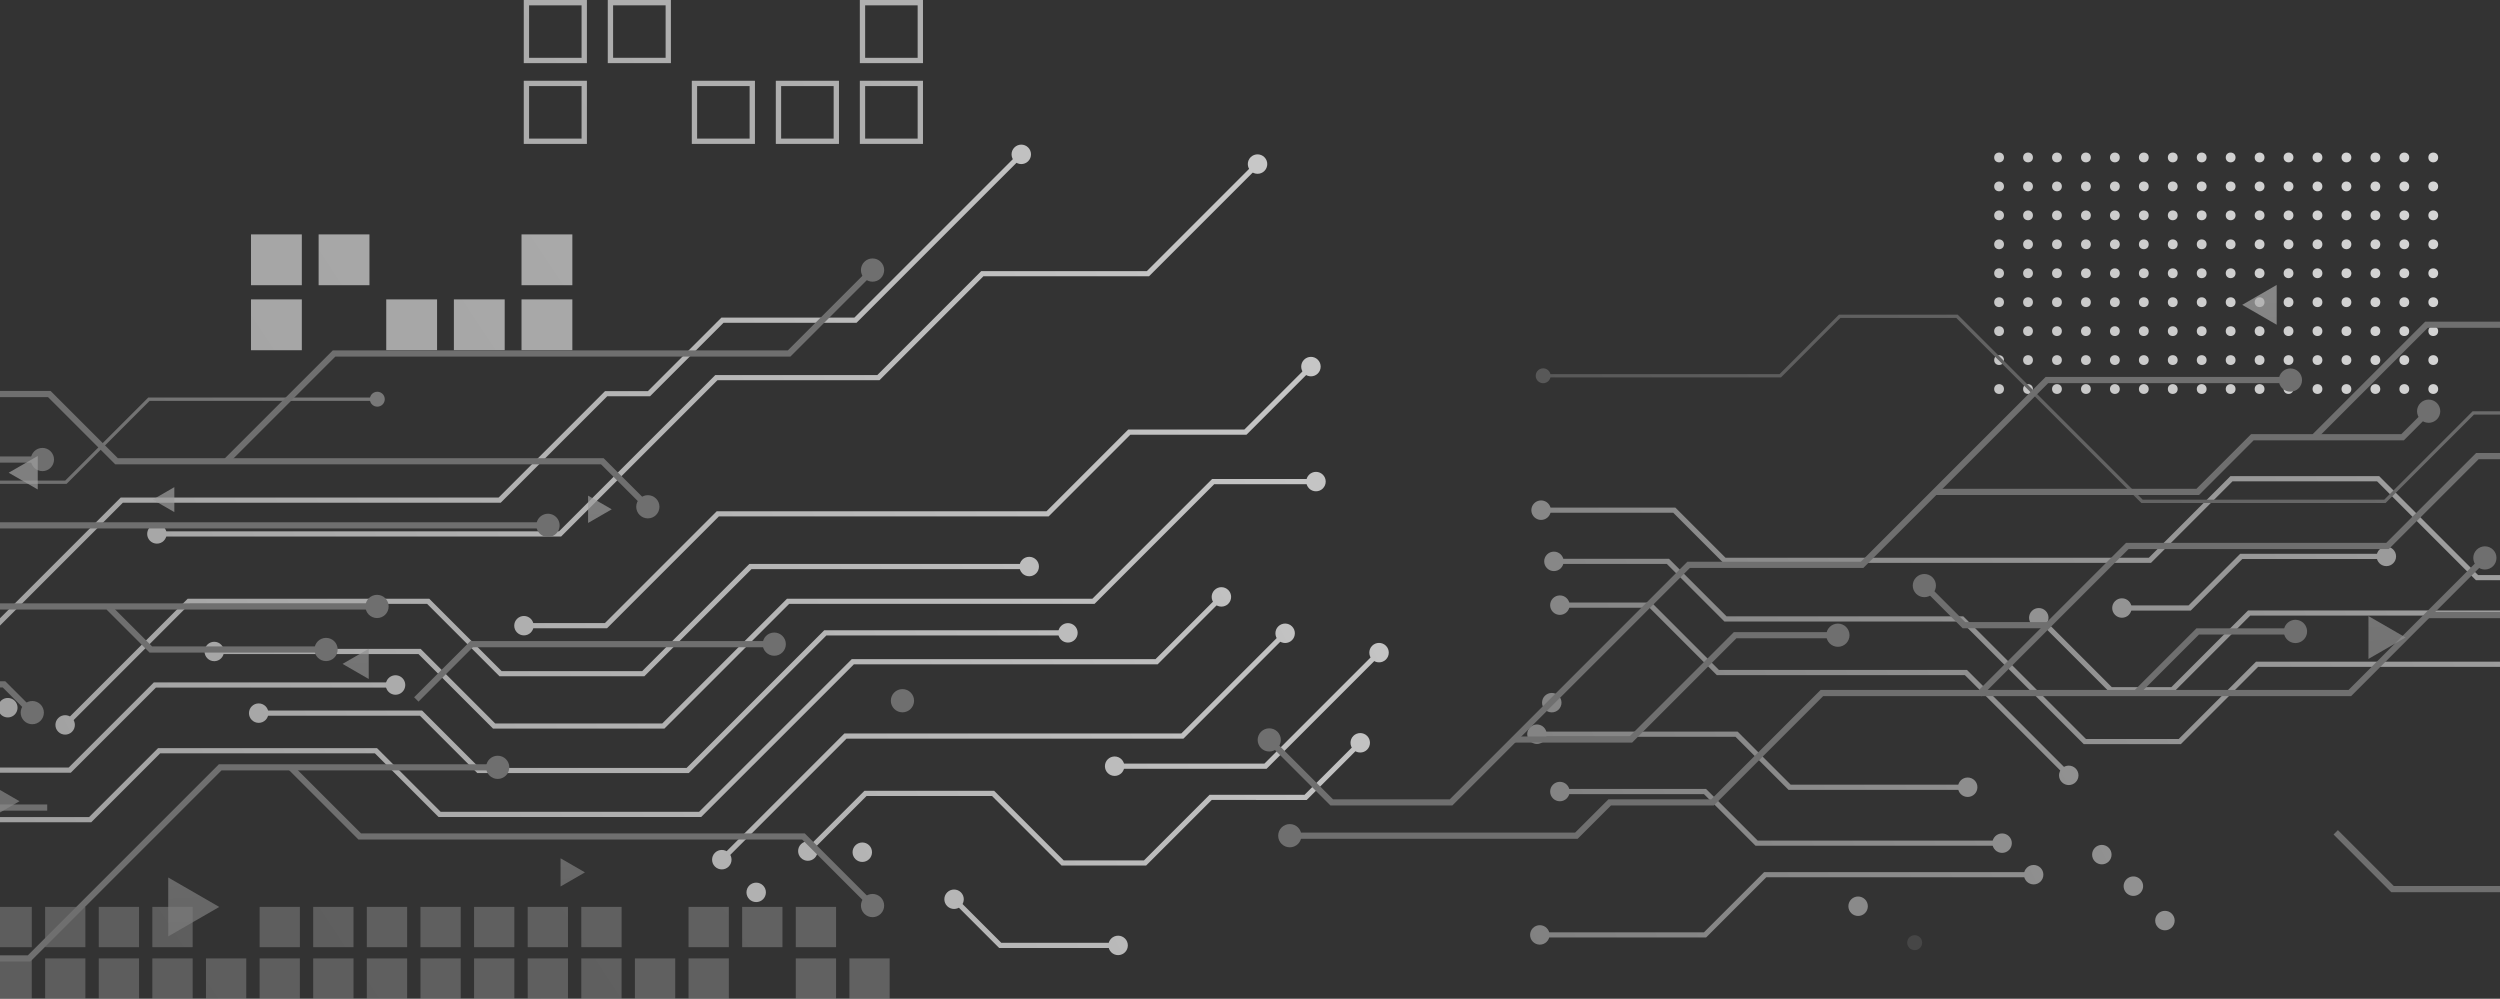 <svg xmlns="http://www.w3.org/2000/svg" xmlns:xlink="http://www.w3.org/1999/xlink" viewBox="0 0 409 163.39" preserveAspectRatio="xMidYMid meet"><rect x="0" y="0" width="409" height="163.39" fill="#333333" stroke="none"/><defs><style>.cls-1{isolation:isolate;}.cls-10,.cls-11,.cls-12,.cls-13,.cls-14,.cls-15,.cls-16,.cls-17,.cls-18,.cls-19,.cls-2,.cls-20,.cls-21,.cls-22,.cls-23,.cls-239,.cls-24,.cls-240,.cls-241,.cls-242,.cls-243,.cls-244,.cls-245,.cls-246,.cls-247,.cls-248,.cls-249,.cls-25,.cls-250,.cls-251,.cls-252,.cls-253,.cls-254,.cls-255,.cls-256,.cls-257,.cls-258,.cls-259,.cls-26,.cls-260,.cls-261,.cls-262,.cls-263,.cls-264,.cls-27,.cls-28,.cls-29,.cls-3,.cls-30,.cls-31,.cls-32,.cls-33,.cls-34,.cls-35,.cls-36,.cls-37,.cls-4,.cls-5,.cls-6,.cls-7,.cls-8,.cls-86,.cls-9{mix-blend-mode:multiply;}.cls-2{fill:url(#linear-gradient);}.cls-3{fill:url(#linear-gradient-2);}.cls-4{fill:url(#linear-gradient-3);}.cls-5{fill:url(#linear-gradient-4);}.cls-6{fill:url(#linear-gradient-5);}.cls-7{fill:url(#linear-gradient-6);}.cls-8{fill:url(#linear-gradient-7);}.cls-9{fill:url(#linear-gradient-8);}.cls-10{fill:url(#linear-gradient-9);}.cls-11{fill:url(#linear-gradient-10);}.cls-12{fill:url(#linear-gradient-11);}.cls-13{fill:url(#linear-gradient-12);}.cls-14{fill:url(#linear-gradient-13);}.cls-15{fill:url(#linear-gradient-14);}.cls-16{fill:url(#linear-gradient-15);}.cls-17{fill:url(#linear-gradient-16);}.cls-18{fill:url(#linear-gradient-17);}.cls-19{fill:url(#linear-gradient-18);}.cls-20{fill:url(#linear-gradient-19);}.cls-21{fill:url(#linear-gradient-20);}.cls-22{fill:url(#linear-gradient-21);}.cls-23{fill:url(#linear-gradient-22);}.cls-24{fill:url(#linear-gradient-23);}.cls-25{fill:url(#linear-gradient-24);}.cls-26{fill:url(#linear-gradient-25);}.cls-27{fill:url(#linear-gradient-26);}.cls-28{fill:url(#linear-gradient-27);}.cls-29{fill:url(#linear-gradient-28);}.cls-30{fill:url(#linear-gradient-29);}.cls-31{fill:url(#linear-gradient-30);}.cls-32{fill:url(#linear-gradient-31);}.cls-33{fill:url(#linear-gradient-32);}.cls-34{fill:url(#linear-gradient-33);}.cls-35{fill:url(#linear-gradient-34);}.cls-36{fill:url(#linear-gradient-35);}.cls-37{fill:url(#linear-gradient-36);}.cls-38{fill:url(#linear-gradient-37);}.cls-39{fill:url(#linear-gradient-38);}.cls-40,.cls-41,.cls-42,.cls-43,.cls-44,.cls-45,.cls-46,.cls-47,.cls-56,.cls-57,.cls-58,.cls-59,.cls-60,.cls-61,.cls-62,.cls-63,.cls-64,.cls-65,.cls-66,.cls-67,.cls-68,.cls-69,.cls-70,.cls-71,.cls-72,.cls-73,.cls-74,.cls-75,.cls-76,.cls-77,.cls-78,.cls-79,.cls-80,.cls-81,.cls-82,.cls-83,.cls-84,.cls-85{opacity:0.7;}.cls-40{fill:url(#linear-gradient-39);}.cls-41{fill:url(#linear-gradient-40);}.cls-42{fill:url(#linear-gradient-41);}.cls-43{fill:url(#linear-gradient-42);}.cls-44{fill:url(#linear-gradient-43);}.cls-45{fill:url(#linear-gradient-44);}.cls-46{fill:url(#linear-gradient-45);}.cls-48{fill:url(#linear-gradient-46);}.cls-49{fill:url(#linear-gradient-47);}.cls-50{fill:url(#linear-gradient-48);}.cls-51{fill:url(#linear-gradient-49);}.cls-52{fill:url(#linear-gradient-50);}.cls-53{fill:url(#linear-gradient-51);}.cls-54{fill:url(#linear-gradient-52);}.cls-55{opacity:0.4;}.cls-56{fill:url(#linear-gradient-53);}.cls-57{fill:url(#linear-gradient-54);}.cls-58{fill:url(#linear-gradient-55);}.cls-59{fill:url(#linear-gradient-56);}.cls-60{fill:url(#linear-gradient-57);}.cls-61{fill:url(#linear-gradient-58);}.cls-62{fill:url(#linear-gradient-59);}.cls-63{fill:url(#linear-gradient-60);}.cls-64{fill:url(#linear-gradient-61);}.cls-65{fill:url(#linear-gradient-62);}.cls-66{fill:url(#linear-gradient-63);}.cls-67{fill:url(#linear-gradient-64);}.cls-68{fill:url(#linear-gradient-65);}.cls-69{fill:url(#linear-gradient-66);}.cls-70{fill:url(#linear-gradient-67);}.cls-71{fill:url(#linear-gradient-68);}.cls-72{fill:url(#linear-gradient-69);}.cls-73{fill:url(#linear-gradient-70);}.cls-74{fill:url(#linear-gradient-71);}.cls-75{fill:url(#linear-gradient-72);}.cls-76{fill:url(#linear-gradient-73);}.cls-77{fill:url(#linear-gradient-74);}.cls-78{fill:url(#linear-gradient-75);}.cls-79{fill:url(#linear-gradient-76);}.cls-80{fill:url(#linear-gradient-77);}.cls-81{fill:url(#linear-gradient-78);}.cls-82{fill:url(#linear-gradient-79);}.cls-83{fill:url(#linear-gradient-80);}.cls-84{fill:url(#linear-gradient-81);}.cls-85{fill:url(#linear-gradient-82);}.cls-87{fill:#6f6f6f;}.cls-88{fill:url(#linear-gradient-83);}.cls-89{fill:url(#linear-gradient-84);}.cls-90{fill:url(#linear-gradient-85);}.cls-91{fill:url(#linear-gradient-86);}.cls-92{fill:url(#linear-gradient-87);}.cls-93{fill:url(#linear-gradient-88);}.cls-94{fill:url(#linear-gradient-89);}.cls-95{fill:url(#linear-gradient-90);}.cls-96{fill:url(#linear-gradient-91);}.cls-97{fill:url(#linear-gradient-92);}.cls-98{fill:url(#linear-gradient-93);}.cls-99{fill:url(#linear-gradient-94);}.cls-100{fill:url(#linear-gradient-95);}.cls-101{fill:url(#linear-gradient-96);}.cls-102{fill:url(#linear-gradient-97);}.cls-103{fill:url(#linear-gradient-98);}.cls-104{fill:url(#linear-gradient-99);}.cls-105{fill:url(#linear-gradient-100);}.cls-106{fill:url(#linear-gradient-101);}.cls-107{fill:url(#linear-gradient-102);}.cls-108{fill:url(#linear-gradient-103);}.cls-109{fill:url(#linear-gradient-104);}.cls-110{fill:url(#linear-gradient-105);}.cls-111{fill:url(#linear-gradient-106);}.cls-112{fill:url(#linear-gradient-107);}.cls-113{fill:url(#linear-gradient-108);}.cls-114{fill:url(#linear-gradient-109);}.cls-115{fill:url(#linear-gradient-110);}.cls-116{fill:url(#linear-gradient-111);}.cls-117{fill:url(#linear-gradient-112);}.cls-118{fill:url(#linear-gradient-113);}.cls-119{fill:url(#linear-gradient-114);}.cls-120{fill:url(#linear-gradient-115);}.cls-121{fill:url(#linear-gradient-116);}.cls-122{fill:url(#linear-gradient-117);}.cls-123{fill:url(#linear-gradient-118);}.cls-124{fill:url(#linear-gradient-119);}.cls-125{fill:url(#linear-gradient-120);}.cls-126{fill:url(#linear-gradient-121);}.cls-127{fill:url(#linear-gradient-122);}.cls-128{fill:url(#linear-gradient-123);}.cls-129{fill:url(#linear-gradient-124);}.cls-130{fill:url(#linear-gradient-125);}.cls-131{fill:url(#linear-gradient-126);}.cls-132{fill:url(#linear-gradient-127);}.cls-133{fill:url(#linear-gradient-128);}.cls-134{fill:url(#linear-gradient-129);}.cls-135{fill:url(#linear-gradient-130);}.cls-136{fill:url(#linear-gradient-131);}.cls-137{fill:url(#linear-gradient-132);}.cls-138{fill:url(#linear-gradient-133);}.cls-139{fill:url(#linear-gradient-134);}.cls-140{fill:url(#linear-gradient-135);}.cls-141{fill:url(#linear-gradient-136);}.cls-142{fill:url(#linear-gradient-137);}.cls-143{fill:url(#linear-gradient-138);}.cls-144{fill:url(#linear-gradient-139);}.cls-145{fill:url(#linear-gradient-140);}.cls-146{fill:url(#linear-gradient-141);}.cls-147{fill:url(#linear-gradient-142);}.cls-148{fill:url(#linear-gradient-143);}.cls-149{fill:url(#linear-gradient-144);}.cls-150{fill:url(#linear-gradient-145);}.cls-151{fill:url(#linear-gradient-146);}.cls-152{fill:url(#linear-gradient-147);}.cls-153{fill:url(#linear-gradient-148);}.cls-154{fill:url(#linear-gradient-149);}.cls-155{fill:url(#linear-gradient-150);}.cls-156{fill:url(#linear-gradient-151);}.cls-157{fill:url(#linear-gradient-152);}.cls-158{fill:url(#linear-gradient-153);}.cls-159{fill:url(#linear-gradient-154);}.cls-160{fill:url(#linear-gradient-155);}.cls-161{fill:url(#linear-gradient-156);}.cls-162{fill:url(#linear-gradient-157);}.cls-163{fill:url(#linear-gradient-158);}.cls-164{fill:url(#linear-gradient-159);}.cls-165{fill:url(#linear-gradient-160);}.cls-166{fill:url(#linear-gradient-161);}.cls-167{fill:url(#linear-gradient-162);}.cls-168{fill:url(#linear-gradient-163);}.cls-169{fill:url(#linear-gradient-164);}.cls-170{fill:url(#linear-gradient-165);}.cls-171{fill:url(#linear-gradient-166);}.cls-172{fill:url(#linear-gradient-167);}.cls-173{fill:url(#linear-gradient-168);}.cls-174{fill:url(#linear-gradient-169);}.cls-175{fill:url(#linear-gradient-170);}.cls-176{fill:url(#linear-gradient-171);}.cls-177{fill:url(#linear-gradient-172);}.cls-178{fill:url(#linear-gradient-173);}.cls-179{fill:url(#linear-gradient-174);}.cls-180{fill:url(#linear-gradient-175);}.cls-181{fill:url(#linear-gradient-176);}.cls-182{fill:url(#linear-gradient-177);}.cls-183{fill:url(#linear-gradient-178);}.cls-184{fill:url(#linear-gradient-179);}.cls-185{fill:url(#linear-gradient-180);}.cls-186{fill:url(#linear-gradient-181);}.cls-187{fill:url(#linear-gradient-182);}.cls-188{fill:url(#linear-gradient-183);}.cls-189{fill:url(#linear-gradient-184);}.cls-190{fill:url(#linear-gradient-185);}.cls-191{fill:url(#linear-gradient-186);}.cls-192{fill:url(#linear-gradient-187);}.cls-193{fill:url(#linear-gradient-188);}.cls-194{fill:url(#linear-gradient-189);}.cls-195{fill:url(#linear-gradient-190);}.cls-196{fill:url(#linear-gradient-191);}.cls-197{fill:url(#linear-gradient-192);}.cls-198{fill:url(#linear-gradient-193);}.cls-199{fill:url(#linear-gradient-194);}.cls-200{fill:url(#linear-gradient-195);}.cls-201{fill:url(#linear-gradient-196);}.cls-202{fill:url(#linear-gradient-197);}.cls-203{fill:url(#linear-gradient-198);}.cls-204{fill:url(#linear-gradient-199);}.cls-205{fill:url(#linear-gradient-200);}.cls-206{fill:url(#linear-gradient-201);}.cls-207{fill:url(#linear-gradient-202);}.cls-208{fill:url(#linear-gradient-203);}.cls-209{fill:url(#linear-gradient-204);}.cls-210{fill:url(#linear-gradient-205);}.cls-211{fill:url(#linear-gradient-206);}.cls-212{fill:url(#linear-gradient-207);}.cls-213{fill:url(#linear-gradient-208);}.cls-214{fill:url(#linear-gradient-209);}.cls-215{fill:url(#linear-gradient-210);}.cls-216{fill:url(#linear-gradient-211);}.cls-217{fill:url(#linear-gradient-212);}.cls-218{fill:url(#linear-gradient-213);}.cls-219{fill:url(#linear-gradient-214);}.cls-220{fill:url(#linear-gradient-215);}.cls-221{fill:url(#linear-gradient-216);}.cls-222{fill:url(#linear-gradient-217);}.cls-223{fill:url(#linear-gradient-218);}.cls-224{fill:url(#linear-gradient-219);}.cls-225{fill:url(#linear-gradient-220);}.cls-226{fill:url(#linear-gradient-221);}.cls-227{fill:url(#linear-gradient-222);}.cls-228{fill:url(#linear-gradient-223);}.cls-229{fill:url(#linear-gradient-224);}.cls-230{fill:url(#linear-gradient-225);}.cls-231{fill:url(#linear-gradient-226);}.cls-232{fill:url(#linear-gradient-227);}.cls-233{fill:url(#linear-gradient-228);}.cls-234{fill:url(#linear-gradient-229);}.cls-235{fill:url(#linear-gradient-230);}.cls-236{fill:url(#linear-gradient-231);}.cls-237{fill:url(#linear-gradient-232);}.cls-238{fill:url(#linear-gradient-233);}.cls-239{fill:url(#linear-gradient-234);}.cls-240{fill:url(#linear-gradient-235);}.cls-241{fill:url(#linear-gradient-236);}.cls-242{fill:url(#linear-gradient-237);}.cls-243{fill:url(#linear-gradient-238);}.cls-244{fill:url(#linear-gradient-239);}.cls-245{fill:url(#linear-gradient-240);}.cls-246{fill:url(#linear-gradient-241);}.cls-247{fill:url(#linear-gradient-242);}.cls-248{fill:url(#linear-gradient-243);}.cls-249{fill:url(#linear-gradient-244);}.cls-250{fill:url(#linear-gradient-245);}.cls-251{fill:url(#linear-gradient-246);}.cls-252{fill:url(#linear-gradient-247);}.cls-253{fill:url(#linear-gradient-248);}.cls-254{fill:url(#linear-gradient-249);}.cls-255{fill:url(#linear-gradient-250);}.cls-256{fill:url(#linear-gradient-251);}.cls-257{fill:url(#linear-gradient-252);}.cls-258{fill:url(#linear-gradient-253);}.cls-259{fill:url(#linear-gradient-254);}.cls-260{fill:url(#linear-gradient-255);}.cls-261{fill:url(#linear-gradient-256);}.cls-262{fill:url(#linear-gradient-257);}.cls-263{fill:url(#linear-gradient-258);}.cls-264{fill:url(#linear-gradient-259);}.cls-265{fill:url(#linear-gradient-260);}.cls-266{fill:url(#linear-gradient-261);}.cls-267{fill:#464646;}.cls-268{fill:url(#linear-gradient-262);}.cls-269{fill:url(#linear-gradient-263);}</style><linearGradient id="linear-gradient" x1="447.096" y1="-43.797" x2="-983.448" y2="697.138" gradientTransform="translate(22.625 -90.982)" gradientUnits="userSpaceOnUse"><stop offset="0" stop-color="#fbfbfb"/><stop offset="0.463" stop-color="#7d7d7d"/><stop offset="1" stop-color="#393939"/></linearGradient><linearGradient id="linear-gradient-2" x1="448.301" y1="-41.137" x2="-981.599" y2="699.464" gradientTransform="translate(124.361 -68.088) rotate(44.957)" xlink:href="#linear-gradient"/><linearGradient id="linear-gradient-3" x1="472.301" y1="4.864" x2="-958.252" y2="745.803" xlink:href="#linear-gradient"/><linearGradient id="linear-gradient-4" x1="484.933" y1="29.247" x2="-945.62" y2="770.186" gradientTransform="translate(185.112 -70.053) rotate(44.962)" xlink:href="#linear-gradient"/><linearGradient id="linear-gradient-5" x1="458.058" y1="-22.622" x2="-972.474" y2="718.306" xlink:href="#linear-gradient"/><linearGradient id="linear-gradient-6" x1="461.9" y1="-14.393" x2="-967.503" y2="725.951" gradientTransform="translate(-0.001 -0.001)" xlink:href="#linear-gradient"/><linearGradient id="linear-gradient-7" x1="450.311" y1="-37.53" x2="-980.156" y2="703.364" gradientTransform="translate(-0.001 -0.001)" xlink:href="#linear-gradient"/><linearGradient id="linear-gradient-8" x1="462.861" y1="-13.361" x2="-967.685" y2="727.575" gradientTransform="translate(22.624 -90.982)" xlink:href="#linear-gradient"/><linearGradient id="linear-gradient-9" x1="453.394" y1="-31.452" x2="-976.916" y2="709.361" gradientTransform="translate(144.702 69.861) rotate(45.006)" xlink:href="#linear-gradient"/><linearGradient id="linear-gradient-10" x1="476.176" y1="12.53" x2="-954.044" y2="753.298" gradientTransform="translate(22.624 -90.982)" xlink:href="#linear-gradient"/><linearGradient id="linear-gradient-11" x1="468.363" y1="-2.763" x2="-962.223" y2="738.194" gradientTransform="translate(22.624 -90.982)" xlink:href="#linear-gradient"/><linearGradient id="linear-gradient-12" x1="462.334" y1="-13.44" x2="-966.839" y2="726.784" gradientTransform="translate(22.624 -90.982)" xlink:href="#linear-gradient"/><linearGradient id="linear-gradient-13" x1="472.905" y1="5.386" x2="-958.975" y2="747.012" gradientTransform="translate(163.272 -91.482) rotate(45.08)" xlink:href="#linear-gradient"/><linearGradient id="linear-gradient-14" x1="470.711" y1="1.772" x2="-959.861" y2="742.721" gradientTransform="translate(22.624 -90.982)" xlink:href="#linear-gradient"/><linearGradient id="linear-gradient-15" x1="459.342" y1="-20.059" x2="-971.077" y2="720.811" gradientTransform="translate(22.624 -90.982)" xlink:href="#linear-gradient"/><linearGradient id="linear-gradient-16" x1="482.076" y1="23.604" x2="-948.707" y2="764.662" gradientTransform="translate(22.624 -90.982)" xlink:href="#linear-gradient"/><linearGradient id="linear-gradient-17" x1="467.281" y1="-4.853" x2="-963.3" y2="736.1" gradientTransform="translate(22.624 -90.982)" xlink:href="#linear-gradient"/><linearGradient id="linear-gradient-18" x1="453.174" y1="-30.716" x2="-975.585" y2="709.293" gradientTransform="translate(22.624 -90.982)" xlink:href="#linear-gradient"/><linearGradient id="linear-gradient-19" x1="480.529" y1="20.676" x2="-950.163" y2="761.688" gradientTransform="translate(22.624 -90.982)" xlink:href="#linear-gradient"/><linearGradient id="linear-gradient-20" x1="452.346" y1="-33.654" x2="-978.186" y2="707.274" gradientTransform="translate(22.624 -90.982)" xlink:href="#linear-gradient"/><linearGradient id="linear-gradient-21" x1="443.861" y1="-49.986" x2="-986.603" y2="690.908" gradientTransform="translate(22.624 -90.982)" xlink:href="#linear-gradient"/><linearGradient id="linear-gradient-22" x1="457.33" y1="-24.205" x2="-973.558" y2="716.907" gradientTransform="translate(136.808 -94.939) rotate(44.963)" xlink:href="#linear-gradient"/><linearGradient id="linear-gradient-23" x1="487.055" y1="33.332" x2="-943.517" y2="774.282" gradientTransform="translate(22.624 -90.982)" xlink:href="#linear-gradient"/><linearGradient id="linear-gradient-24" x1="485.162" y1="29.784" x2="-945.246" y2="770.648" gradientTransform="translate(191.744 0.337) rotate(45)" xlink:href="#linear-gradient"/><linearGradient id="linear-gradient-25" x1="489.576" y1="38.193" x2="-941.017" y2="779.153" gradientTransform="translate(192.463 -75.68) rotate(44.982)" xlink:href="#linear-gradient"/><linearGradient id="linear-gradient-26" x1="488.238" y1="36.452" x2="-941.077" y2="776.75" gradientTransform="translate(22.624 -90.982)" xlink:href="#linear-gradient"/><linearGradient id="linear-gradient-27" x1="493.496" y1="45.775" x2="-937.068" y2="786.719" gradientTransform="translate(22.624 -90.982)" xlink:href="#linear-gradient"/><linearGradient id="linear-gradient-28" x1="487.65" y1="34.377" x2="-943.083" y2="775.409" gradientTransform="translate(194.843 -10.037) rotate(44.994)" xlink:href="#linear-gradient"/><linearGradient id="linear-gradient-29" x1="499.264" y1="57.453" x2="-930.241" y2="797.85" gradientTransform="translate(208.682 -79.123) rotate(44.974)" xlink:href="#linear-gradient"/><linearGradient id="linear-gradient-30" x1="495.164" y1="49.012" x2="-935.372" y2="789.943" gradientTransform="translate(22.624 -90.982)" xlink:href="#linear-gradient"/><linearGradient id="linear-gradient-31" x1="492.207" y1="44.128" x2="-936.879" y2="784.307" gradientTransform="translate(22.624 -90.982)" xlink:href="#linear-gradient"/><linearGradient id="linear-gradient-32" x1="494.324" y1="46.857" x2="-937.274" y2="788.337" gradientTransform="translate(199.341 -85.616) rotate(45.011)" xlink:href="#linear-gradient"/><linearGradient id="linear-gradient-33" x1="489.557" y1="38.192" x2="-940.968" y2="779.117" gradientTransform="translate(22.624 -90.982)" xlink:href="#linear-gradient"/><linearGradient id="linear-gradient-34" x1="500.339" y1="58.921" x2="-930.336" y2="799.923" gradientTransform="translate(22.624 -90.982)" xlink:href="#linear-gradient"/><linearGradient id="linear-gradient-35" x1="495.597" y1="50.532" x2="-933.839" y2="790.893" gradientTransform="translate(207.536 -24.61) rotate(45.019)" xlink:href="#linear-gradient"/><linearGradient id="linear-gradient-36" x1="504.666" y1="67.29" x2="-925.983" y2="808.279" gradientTransform="translate(22.624 -90.982)" xlink:href="#linear-gradient"/><linearGradient id="linear-gradient-37" x1="359.103" y1="-96.498" x2="-291.643" y2="384.985" xlink:href="#linear-gradient"/><linearGradient id="linear-gradient-38" x1="366.734" y1="-86.121" x2="-283.949" y2="395.315" gradientTransform="translate(22.624 -90.982)" xlink:href="#linear-gradient"/><linearGradient id="linear-gradient-39" x1="551.342" y1="-215.864" x2="-601.586" y2="545.892" gradientTransform="translate(22.624 -90.982)" gradientUnits="userSpaceOnUse"><stop offset="0" stop-color="#fff"/><stop offset="0.141" stop-color="#fafafa"/><stop offset="0.304" stop-color="#ececec"/><stop offset="0.48" stop-color="#d5d5d5"/><stop offset="0.664" stop-color="#b4b4b4"/><stop offset="0.852" stop-color="#8a8a8a"/><stop offset="1" stop-color="#646464"/></linearGradient><linearGradient id="linear-gradient-40" x1="554.705" y1="-210.775" x2="-598.223" y2="550.981" xlink:href="#linear-gradient-39"/><linearGradient id="linear-gradient-41" x1="564.794" y1="-195.51" x2="-588.143" y2="566.251" xlink:href="#linear-gradient-39"/><linearGradient id="linear-gradient-42" x1="556.296" y1="-208.502" x2="-596.764" y2="553.341" xlink:href="#linear-gradient-39"/><linearGradient id="linear-gradient-43" x1="563.017" y1="-198.323" x2="-590.044" y2="563.52" xlink:href="#linear-gradient-39"/><linearGradient id="linear-gradient-44" x1="566.259" y1="-193.154" x2="-586.532" y2="568.511" xlink:href="#linear-gradient-39"/><linearGradient id="linear-gradient-45" x1="569.744" y1="-188.146" x2="-583.325" y2="573.703" xlink:href="#linear-gradient-39"/><linearGradient id="linear-gradient-46" x1="518.035" y1="-201.047" x2="-634.929" y2="560.732" gradientTransform="translate(-0.001 -0.001)" xlink:href="#linear-gradient-39"/><linearGradient id="linear-gradient-47" x1="522.16" y1="-194.692" x2="-630.676" y2="567.003" gradientTransform="translate(-0.001 -0.001)" xlink:href="#linear-gradient-39"/><linearGradient id="linear-gradient-48" x1="534.708" y1="-175.736" x2="-618.172" y2="585.989" gradientTransform="translate(-0.001 -0.001)" xlink:href="#linear-gradient-39"/><linearGradient id="linear-gradient-49" x1="524.097" y1="-191.839" x2="-628.826" y2="569.914" gradientTransform="translate(-0.001 -0.001)" xlink:href="#linear-gradient-39"/><linearGradient id="linear-gradient-50" x1="532.439" y1="-179.186" x2="-620.457" y2="582.549" gradientTransform="translate(-0.001 -0.001)" xlink:href="#linear-gradient-39"/><linearGradient id="linear-gradient-51" x1="536.626" y1="-172.871" x2="-616.297" y2="588.881" gradientTransform="translate(-0.001 -0.001)" xlink:href="#linear-gradient-39"/><linearGradient id="linear-gradient-52" x1="540.771" y1="-166.528" x2="-612.069" y2="595.17" gradientTransform="translate(-0.001 -0.001)" xlink:href="#linear-gradient-39"/><linearGradient id="linear-gradient-53" x1="620.563" y1="-180.602" x2="-531.844" y2="580.809" gradientTransform="translate(22.625 -90.982)" xlink:href="#linear-gradient-39"/><linearGradient id="linear-gradient-54" x1="623.196" y1="-177.005" x2="-529.533" y2="584.619" xlink:href="#linear-gradient-39"/><linearGradient id="linear-gradient-55" x1="625.787" y1="-172.92" x2="-526.8" y2="588.611" xlink:href="#linear-gradient-39"/><linearGradient id="linear-gradient-56" x1="628.759" y1="-169.089" x2="-524.397" y2="592.817" xlink:href="#linear-gradient-39"/><linearGradient id="linear-gradient-57" x1="633.867" y1="-160.872" x2="-518.871" y2="600.759" xlink:href="#linear-gradient-39"/><linearGradient id="linear-gradient-58" x1="636.724" y1="-156.964" x2="-516.379" y2="604.907" xlink:href="#linear-gradient-39"/><linearGradient id="linear-gradient-59" x1="639.34" y1="-152.896" x2="-513.668" y2="608.913" xlink:href="#linear-gradient-39"/><linearGradient id="linear-gradient-60" x1="641.869" y1="-148.772" x2="-510.876" y2="612.863" xlink:href="#linear-gradient-39"/><linearGradient id="linear-gradient-61" x1="644.504" y1="-144.718" x2="-508.182" y2="616.878" xlink:href="#linear-gradient-39"/><linearGradient id="linear-gradient-62" x1="647.167" y1="-140.68" x2="-505.508" y2="620.909" xlink:href="#linear-gradient-39"/><linearGradient id="linear-gradient-63" x1="650.077" y1="-136.808" x2="-503.089" y2="625.106" xlink:href="#linear-gradient-39"/><linearGradient id="linear-gradient-64" x1="655.294" y1="-128.663" x2="-497.645" y2="633.1" xlink:href="#linear-gradient-39"/><linearGradient id="linear-gradient-65" x1="657.958" y1="-124.628" x2="-494.981" y2="637.135" xlink:href="#linear-gradient-39"/><linearGradient id="linear-gradient-66" x1="660.532" y1="-120.532" x2="-492.213" y2="641.103" xlink:href="#linear-gradient-39"/><linearGradient id="linear-gradient-67" x1="624.419" y1="-174.717" x2="-527.953" y2="586.672" gradientTransform="translate(22.625 -90.982)" xlink:href="#linear-gradient-39"/><linearGradient id="linear-gradient-68" x1="627.055" y1="-171.122" x2="-525.639" y2="590.479" xlink:href="#linear-gradient-39"/><linearGradient id="linear-gradient-69" x1="629.647" y1="-167.036" x2="-522.906" y2="594.471" xlink:href="#linear-gradient-39"/><linearGradient id="linear-gradient-70" x1="632.62" y1="-163.207" x2="-520.501" y2="598.677" xlink:href="#linear-gradient-39"/><linearGradient id="linear-gradient-71" x1="635.139" y1="-159.075" x2="-517.712" y2="602.63" xlink:href="#linear-gradient-39"/><linearGradient id="linear-gradient-72" x1="637.727" y1="-154.989" x2="-514.977" y2="606.619" xlink:href="#linear-gradient-39"/><linearGradient id="linear-gradient-73" x1="640.585" y1="-151.082" x2="-512.483" y2="610.766" xlink:href="#linear-gradient-39"/><linearGradient id="linear-gradient-74" x1="643.201" y1="-147.014" x2="-509.773" y2="614.772" xlink:href="#linear-gradient-39"/><linearGradient id="linear-gradient-75" x1="645.729" y1="-142.889" x2="-506.981" y2="618.723" xlink:href="#linear-gradient-39"/><linearGradient id="linear-gradient-76" x1="648.365" y1="-138.835" x2="-504.286" y2="622.738" xlink:href="#linear-gradient-39"/><linearGradient id="linear-gradient-77" x1="651.028" y1="-134.798" x2="-501.613" y2="626.768" xlink:href="#linear-gradient-39"/><linearGradient id="linear-gradient-78" x1="653.94" y1="-130.927" x2="-499.192" y2="630.964" xlink:href="#linear-gradient-39"/><linearGradient id="linear-gradient-79" x1="656.525" y1="-126.839" x2="-496.449" y2="634.947" xlink:href="#linear-gradient-39"/><linearGradient id="linear-gradient-80" x1="659.156" y1="-122.781" x2="-493.748" y2="638.959" xlink:href="#linear-gradient-39"/><linearGradient id="linear-gradient-81" x1="664.394" y1="-114.65" x2="-488.316" y2="646.962" xlink:href="#linear-gradient-39"/><linearGradient id="linear-gradient-82" x1="666.923" y1="-110.526" x2="-485.499" y2="650.895" xlink:href="#linear-gradient-39"/><linearGradient id="linear-gradient-83" x1="55.782" y1="-213.478" x2="81.124" y2="285.781" xlink:href="#linear-gradient-39"/><linearGradient id="linear-gradient-84" x1="-13.864" y1="-210.03" x2="11.485" y2="289.344" xlink:href="#linear-gradient-39"/><linearGradient id="linear-gradient-85" x1="-42.938" y1="-208.588" x2="-17.587" y2="290.825" gradientTransform="translate(22.625 -90.982)" xlink:href="#linear-gradient-39"/><linearGradient id="linear-gradient-86" x1="48.326" y1="-213.402" x2="73.687" y2="286.214" xlink:href="#linear-gradient-39"/><linearGradient id="linear-gradient-87" x1="-37.898" y1="-208.795" x2="-12.551" y2="290.556" xlink:href="#linear-gradient-39"/><linearGradient id="linear-gradient-88" x1="-15.247" y1="-210.035" x2="10.106" y2="289.433" xlink:href="#linear-gradient-39"/><linearGradient id="linear-gradient-89" x1="14.751" y1="-211.507" x2="40.102" y2="287.894" xlink:href="#linear-gradient-39"/><linearGradient id="linear-gradient-90" x1="709.417" y1="-150.843" x2="-42.034" y2="345.652" xlink:href="#linear-gradient-39"/><linearGradient id="linear-gradient-91" x1="710.931" y1="-148.714" x2="-40.66" y2="347.873" xlink:href="#linear-gradient-39"/><linearGradient id="linear-gradient-92" x1="712.112" y1="-146.366" x2="-38.993" y2="349.899" xlink:href="#linear-gradient-39"/><linearGradient id="linear-gradient-93" x1="714.169" y1="-144.595" x2="-38.105" y2="352.443" xlink:href="#linear-gradient-39"/><linearGradient id="linear-gradient-94" x1="715.005" y1="-142.019" x2="-36.117" y2="354.258" xlink:href="#linear-gradient-39"/><linearGradient id="linear-gradient-95" x1="716.519" y1="-139.89" x2="-34.743" y2="356.48" xlink:href="#linear-gradient-39"/><linearGradient id="linear-gradient-96" x1="718.281" y1="-137.926" x2="-33.611" y2="358.859" xlink:href="#linear-gradient-39"/><linearGradient id="linear-gradient-97" x1="719.797" y1="-135.799" x2="-32.248" y2="361.088" xlink:href="#linear-gradient-39"/><linearGradient id="linear-gradient-98" x1="720.78" y1="-133.319" x2="-30.363" y2="362.972" xlink:href="#linear-gradient-39"/><linearGradient id="linear-gradient-99" x1="722.589" y1="-131.385" x2="-29.29" y2="365.392" xlink:href="#linear-gradient-39"/><linearGradient id="linear-gradient-100" x1="723.805" y1="-129.061" x2="-27.628" y2="367.422" xlink:href="#linear-gradient-39"/><linearGradient id="linear-gradient-101" x1="725.454" y1="-127.021" x2="-26.404" y2="369.743" xlink:href="#linear-gradient-39"/><linearGradient id="linear-gradient-102" x1="726.9" y1="-124.847" x2="-24.974" y2="371.927" xlink:href="#linear-gradient-39"/><linearGradient id="linear-gradient-103" x1="728.337" y1="-122.668" x2="-23.535" y2="374.105" xlink:href="#linear-gradient-39"/><linearGradient id="linear-gradient-104" x1="729.54" y1="-120.334" x2="-21.842" y2="376.115" xlink:href="#linear-gradient-39"/><linearGradient id="linear-gradient-105" x1="731.401" y1="-118.434" x2="-20.87" y2="378.601" xlink:href="#linear-gradient-39"/><linearGradient id="linear-gradient-106" x1="711.529" y1="-147.502" x2="-39.801" y2="348.912" xlink:href="#linear-gradient-39"/><linearGradient id="linear-gradient-107" x1="713.116" y1="-145.422" x2="-38.488" y2="351.173" xlink:href="#linear-gradient-39"/><linearGradient id="linear-gradient-108" x1="714.269" y1="-143.056" x2="-36.8" y2="353.186" xlink:href="#linear-gradient-39"/><linearGradient id="linear-gradient-109" x1="716.194" y1="-141.198" x2="-35.788" y2="355.647" xlink:href="#linear-gradient-39"/><linearGradient id="linear-gradient-110" x1="717.211" y1="-138.74" x2="-33.967" y2="357.573" xlink:href="#linear-gradient-39"/><linearGradient id="linear-gradient-111" x1="718.677" y1="-136.58" x2="-32.549" y2="359.766" xlink:href="#linear-gradient-39"/><linearGradient id="linear-gradient-112" x1="720.628" y1="-134.741" x2="-31.59" y2="362.26" xlink:href="#linear-gradient-39"/><linearGradient id="linear-gradient-113" x1="721.914" y1="-132.462" x2="-30.009" y2="364.344" xlink:href="#linear-gradient-39"/><linearGradient id="linear-gradient-114" x1="722.898" y1="-129.983" x2="-28.13" y2="366.231" xlink:href="#linear-gradient-39"/><linearGradient id="linear-gradient-115" x1="724.706" y1="-128.049" x2="-27.051" y2="368.648" xlink:href="#linear-gradient-39"/><linearGradient id="linear-gradient-116" x1="725.84" y1="-125.669" x2="-25.308" y2="370.624" xlink:href="#linear-gradient-39"/><linearGradient id="linear-gradient-117" x1="727.573" y1="-123.685" x2="-24.165" y2="372.998" xlink:href="#linear-gradient-39"/><linearGradient id="linear-gradient-118" x1="729.019" y1="-121.512" x2="-22.733" y2="375.182" xlink:href="#linear-gradient-39"/><linearGradient id="linear-gradient-119" x1="730.479" y1="-119.348" x2="-21.318" y2="377.375" gradientTransform="translate(486.915 -244.692) rotate(89.914)" xlink:href="#linear-gradient-39"/><linearGradient id="linear-gradient-120" x1="731.699" y1="-117.025" x2="-19.646" y2="379.399" xlink:href="#linear-gradient-39"/><linearGradient id="linear-gradient-121" x1="733.523" y1="-115.101" x2="-18.626" y2="381.854" xlink:href="#linear-gradient-39"/><linearGradient id="linear-gradient-122" x1="713.758" y1="-144.239" x2="-37.667" y2="352.238" xlink:href="#linear-gradient-39"/><linearGradient id="linear-gradient-123" x1="715.352" y1="-142.164" x2="-36.359" y2="354.503" xlink:href="#linear-gradient-39"/><linearGradient id="linear-gradient-124" x1="716.496" y1="-139.792" x2="-34.667" y2="356.513" xlink:href="#linear-gradient-39"/><linearGradient id="linear-gradient-125" x1="718.424" y1="-137.935" x2="-33.653" y2="358.972" xlink:href="#linear-gradient-39"/><linearGradient id="linear-gradient-126" x1="719.389" y1="-135.444" x2="-31.791" y2="360.872" xlink:href="#linear-gradient-39"/><linearGradient id="linear-gradient-127" x1="720.904" y1="-133.315" x2="-30.417" y2="363.093" xlink:href="#linear-gradient-39"/><linearGradient id="linear-gradient-128" x1="722.84" y1="-131.467" x2="-29.439" y2="365.575" xlink:href="#linear-gradient-39"/><linearGradient id="linear-gradient-129" x1="724.142" y1="-129.197" x2="-27.875" y2="367.671" xlink:href="#linear-gradient-39"/><linearGradient id="linear-gradient-130" x1="725.119" y1="-126.714" x2="-25.996" y2="369.558" xlink:href="#linear-gradient-39"/><linearGradient id="linear-gradient-131" x1="726.933" y1="-124.784" x2="-24.92" y2="371.976" xlink:href="#linear-gradient-39"/><linearGradient id="linear-gradient-132" x1="728.104" y1="-122.429" x2="-23.217" y2="373.979" xlink:href="#linear-gradient-39"/><linearGradient id="linear-gradient-133" x1="729.799" y1="-120.42" x2="-22.034" y2="376.326" xlink:href="#linear-gradient-39"/><linearGradient id="linear-gradient-134" x1="731.244" y1="-118.246" x2="-20.603" y2="378.51" xlink:href="#linear-gradient-39"/><linearGradient id="linear-gradient-135" x1="732.653" y1="-116.048" x2="-19.134" y2="380.668" xlink:href="#linear-gradient-39"/><linearGradient id="linear-gradient-136" x1="733.922" y1="-113.758" x2="-17.517" y2="382.729" xlink:href="#linear-gradient-39"/><linearGradient id="linear-gradient-137" x1="735.748" y1="-111.835" x2="-16.496" y2="385.183" xlink:href="#linear-gradient-39"/><linearGradient id="linear-gradient-138" x1="716.014" y1="-140.994" x2="-35.555" y2="355.578" xlink:href="#linear-gradient-39"/><linearGradient id="linear-gradient-139" x1="717.602" y1="-138.914" x2="-34.24" y2="357.838" xlink:href="#linear-gradient-39"/><linearGradient id="linear-gradient-140" x1="718.744" y1="-136.541" x2="-32.551" y2="359.85" xlink:href="#linear-gradient-39"/><linearGradient id="linear-gradient-141" x1="720.68" y1="-134.69" x2="-31.54" y2="362.312" xlink:href="#linear-gradient-39"/><linearGradient id="linear-gradient-142" x1="721.681" y1="-132.222" x2="-29.716" y2="364.236" xlink:href="#linear-gradient-39"/><linearGradient id="linear-gradient-143" x1="723.157" y1="-130.069" x2="-28.309" y2="366.435" xlink:href="#linear-gradient-39"/><linearGradient id="linear-gradient-144" x1="725.095" y1="-128.221" x2="-27.328" y2="368.916" xlink:href="#linear-gradient-39"/><linearGradient id="linear-gradient-145" x1="726.396" y1="-125.951" x2="-25.766" y2="371.013" xlink:href="#linear-gradient-39"/><linearGradient id="linear-gradient-146" x1="727.37" y1="-123.466" x2="-23.89" y2="372.902" xlink:href="#linear-gradient-39"/><linearGradient id="linear-gradient-147" x1="729.262" y1="-121.587" x2="-22.886" y2="375.367" xlink:href="#linear-gradient-39"/><linearGradient id="linear-gradient-148" x1="730.354" y1="-119.18" x2="-21.112" y2="377.324" xlink:href="#linear-gradient-39"/><linearGradient id="linear-gradient-149" x1="732.059" y1="-117.177" x2="-19.936" y2="379.676" xlink:href="#linear-gradient-39"/><linearGradient id="linear-gradient-150" x1="733.495" y1="-114.997" x2="-18.497" y2="381.854" xlink:href="#linear-gradient-39"/><linearGradient id="linear-gradient-151" x1="734.954" y1="-112.833" x2="-17.082" y2="384.048" gradientTransform="translate(496.387 -235.234) rotate(89.914)" xlink:href="#linear-gradient-39"/><linearGradient id="linear-gradient-152" x1="736.206" y1="-110.531" x2="-15.451" y2="386.099" xlink:href="#linear-gradient-39"/><linearGradient id="linear-gradient-153" x1="737.997" y1="-108.586" x2="-14.39" y2="388.527" xlink:href="#linear-gradient-39"/><linearGradient id="linear-gradient-154" x1="718.195" y1="-137.7" x2="-33.379" y2="358.876" xlink:href="#linear-gradient-39"/><linearGradient id="linear-gradient-155" x1="719.659" y1="-135.538" x2="-31.96" y2="361.068" xlink:href="#linear-gradient-39"/><linearGradient id="linear-gradient-156" x1="720.885" y1="-133.22" x2="-30.343" y2="363.127" xlink:href="#linear-gradient-39"/><linearGradient id="linear-gradient-157" x1="722.832" y1="-131.376" x2="-29.336" y2="365.592" xlink:href="#linear-gradient-39"/><linearGradient id="linear-gradient-158" x1="723.777" y1="-128.872" x2="-27.468" y2="367.486" xlink:href="#linear-gradient-39"/><linearGradient id="linear-gradient-159" x1="725.263" y1="-126.724" x2="-26.067" y2="369.69" xlink:href="#linear-gradient-39"/><linearGradient id="linear-gradient-160" x1="727.278" y1="-124.928" x2="-25.15" y2="372.212" xlink:href="#linear-gradient-39"/><linearGradient id="linear-gradient-161" x1="728.579" y1="-122.658" x2="-23.59" y2="374.31" xlink:href="#linear-gradient-39"/><linearGradient id="linear-gradient-162" x1="729.55" y1="-120.171" x2="-21.716" y2="376.201" xlink:href="#linear-gradient-39"/><linearGradient id="linear-gradient-163" x1="731.323" y1="-118.213" x2="-20.593" y2="378.588" xlink:href="#linear-gradient-39"/><linearGradient id="linear-gradient-164" x1="732.744" y1="-116.024" x2="-19.142" y2="380.758" xlink:href="#linear-gradient-39"/><linearGradient id="linear-gradient-165" x1="734.231" y1="-113.877" x2="-17.75" y2="382.967" xlink:href="#linear-gradient-39"/><linearGradient id="linear-gradient-166" x1="735.676" y1="-111.703" x2="-16.32" y2="385.152" xlink:href="#linear-gradient-39"/><linearGradient id="linear-gradient-167" x1="737.198" y1="-109.579" x2="-14.969" y2="387.388" xlink:href="#linear-gradient-39"/><linearGradient id="linear-gradient-168" x1="738.309" y1="-107.185" x2="-13.195" y2="389.344" xlink:href="#linear-gradient-39"/><linearGradient id="linear-gradient-169" x1="740.139" y1="-105.265" x2="-12.169" y2="391.795" xlink:href="#linear-gradient-39"/><linearGradient id="linear-gradient-170" x1="720.301" y1="-134.356" x2="-31.143" y2="362.134" xlink:href="#linear-gradient-39"/><linearGradient id="linear-gradient-171" x1="721.872" y1="-132.265" x2="-29.811" y2="364.383" xlink:href="#linear-gradient-39"/><linearGradient id="linear-gradient-172" x1="723.037" y1="-129.907" x2="-28.146" y2="366.41" xlink:href="#linear-gradient-39"/><linearGradient id="linear-gradient-173" x1="724.972" y1="-128.055" x2="-27.123" y2="368.865" xlink:href="#linear-gradient-39"/><linearGradient id="linear-gradient-174" x1="725.976" y1="-125.589" x2="-25.309" y2="370.795" xlink:href="#linear-gradient-39"/><linearGradient id="linear-gradient-175" x1="727.446" y1="-123.431" x2="-23.895" y2="372.99" xlink:href="#linear-gradient-39"/><linearGradient id="linear-gradient-176" x1="729.39" y1="-121.588" x2="-22.908" y2="375.466" xlink:href="#linear-gradient-39"/><linearGradient id="linear-gradient-177" x1="730.672" y1="-119.306" x2="-21.331" y2="377.554" xlink:href="#linear-gradient-39"/><linearGradient id="linear-gradient-178" x1="731.659" y1="-116.829" x2="-19.476" y2="379.456" xlink:href="#linear-gradient-39"/><linearGradient id="linear-gradient-179" x1="733.523" y1="-114.931" x2="-18.434" y2="381.897" xlink:href="#linear-gradient-39"/><linearGradient id="linear-gradient-180" x1="734.645" y1="-112.545" x2="-16.695" y2="383.877" xlink:href="#linear-gradient-39"/><linearGradient id="linear-gradient-181" x1="736.387" y1="-110.566" x2="-15.549" y2="386.249" xlink:href="#linear-gradient-39"/><linearGradient id="linear-gradient-182" x1="737.79" y1="-108.364" x2="-14.076" y2="388.405" xlink:href="#linear-gradient-39"/><linearGradient id="linear-gradient-183" x1="739.25" y1="-106.2" x2="-12.661" y2="390.598" gradientTransform="translate(505.858 -225.777) rotate(89.914)" xlink:href="#linear-gradient-39"/><linearGradient id="linear-gradient-184" x1="740.507" y1="-103.902" x2="-11.038" y2="392.654" xlink:href="#linear-gradient-39"/><linearGradient id="linear-gradient-185" x1="742.297" y1="-101.956" x2="-9.966" y2="395.075" xlink:href="#linear-gradient-39"/><linearGradient id="linear-gradient-186" x1="722.549" y1="-131.106" x2="-29.022" y2="365.468" xlink:href="#linear-gradient-39"/><linearGradient id="linear-gradient-187" x1="724.121" y1="-129.015" x2="-27.691" y2="367.718" xlink:href="#linear-gradient-39"/><linearGradient id="linear-gradient-188" x1="725.258" y1="-126.638" x2="-26.006" y2="369.732" xlink:href="#linear-gradient-39"/><linearGradient id="linear-gradient-189" x1="727.265" y1="-124.834" x2="-25.039" y2="372.224" xlink:href="#linear-gradient-39"/><linearGradient id="linear-gradient-190" x1="728.221" y1="-122.337" x2="-23.191" y2="374.132" xlink:href="#linear-gradient-39"/><linearGradient id="linear-gradient-191" x1="729.737" y1="-120.209" x2="-21.817" y2="376.353" xlink:href="#linear-gradient-39"/><linearGradient id="linear-gradient-192" x1="731.638" y1="-118.337" x2="-20.788" y2="378.801" xlink:href="#linear-gradient-39"/><linearGradient id="linear-gradient-193" x1="732.981" y1="-116.096" x2="-19.269" y2="380.927" xlink:href="#linear-gradient-39"/><linearGradient id="linear-gradient-194" x1="733.947" y1="-113.605" x2="-17.401" y2="382.821" xlink:href="#linear-gradient-39"/><linearGradient id="linear-gradient-195" x1="735.707" y1="-111.639" x2="-16.26" y2="385.196" xlink:href="#linear-gradient-39"/><linearGradient id="linear-gradient-196" x1="736.888" y1="-109.291" x2="-14.58" y2="387.215" xlink:href="#linear-gradient-39"/><linearGradient id="linear-gradient-197" x1="738.588" y1="-107.285" x2="-13.391" y2="389.558" xlink:href="#linear-gradient-39"/><linearGradient id="linear-gradient-198" x1="740.076" y1="-105.139" x2="-12.003" y2="391.771" xlink:href="#linear-gradient-39"/><linearGradient id="linear-gradient-199" x1="741.47" y1="-102.931" x2="-10.522" y2="393.921" xlink:href="#linear-gradient-39"/><linearGradient id="linear-gradient-200" x1="742.663" y1="-100.591" x2="-8.838" y2="395.937" xlink:href="#linear-gradient-39"/><linearGradient id="linear-gradient-201" x1="744.539" y1="-98.702" x2="-7.851" y2="398.413" xlink:href="#linear-gradient-39"/><linearGradient id="linear-gradient-202" x1="724.685" y1="-127.781" x2="-26.81" y2="368.743" xlink:href="#linear-gradient-39"/><linearGradient id="linear-gradient-203" x1="726.331" y1="-125.739" x2="-25.536" y2="371.03" xlink:href="#linear-gradient-39"/><linearGradient id="linear-gradient-204" x1="727.419" y1="-123.331" x2="-23.815" y2="373.021" xlink:href="#linear-gradient-39"/><linearGradient id="linear-gradient-205" x1="729.397" y1="-121.507" x2="-22.819" y2="375.492" xlink:href="#linear-gradient-39"/><linearGradient id="linear-gradient-206" x1="730.411" y1="-119.048" x2="-21.023" y2="377.435" xlink:href="#linear-gradient-39"/><linearGradient id="linear-gradient-207" x1="731.82" y1="-116.85" x2="-19.556" y2="379.595" xlink:href="#linear-gradient-39"/><linearGradient id="linear-gradient-208" x1="733.83" y1="-115.05" x2="-18.618" y2="382.103" xlink:href="#linear-gradient-39"/><linearGradient id="linear-gradient-209" x1="735.112" y1="-112.768" x2="-17.046" y2="384.193" xlink:href="#linear-gradient-39"/><linearGradient id="linear-gradient-210" x1="736.136" y1="-110.316" x2="-15.234" y2="386.125" xlink:href="#linear-gradient-39"/><linearGradient id="linear-gradient-211" x1="737.903" y1="-108.354" x2="-14.096" y2="388.502" xlink:href="#linear-gradient-39"/><linearGradient id="linear-gradient-212" x1="739.121" y1="-106.031" x2="-12.454" y2="390.546" xlink:href="#linear-gradient-39"/><linearGradient id="linear-gradient-213" x1="740.764" y1="-103.987" x2="-11.208" y2="392.852" xlink:href="#linear-gradient-39"/><linearGradient id="linear-gradient-214" x1="742.267" y1="-101.85" x2="-9.834" y2="395.073" xlink:href="#linear-gradient-39"/><linearGradient id="linear-gradient-215" x1="743.626" y1="-99.62" x2="-8.32" y2="397.202" gradientTransform="translate(515.329 -216.32) rotate(89.914)" xlink:href="#linear-gradient-39"/><linearGradient id="linear-gradient-216" x1="744.979" y1="-97.386" x2="-6.8" y2="399.325" xlink:href="#linear-gradient-39"/><linearGradient id="linear-gradient-217" x1="746.773" y1="-95.442" x2="-5.725" y2="401.744" xlink:href="#linear-gradient-39"/><linearGradient id="linear-gradient-218" x1="726.913" y1="-124.517" x2="-24.672" y2="372.065" xlink:href="#linear-gradient-39"/><linearGradient id="linear-gradient-219" x1="728.327" y1="-122.323" x2="-23.213" y2="374.231" xlink:href="#linear-gradient-39"/><linearGradient id="linear-gradient-220" x1="729.646" y1="-120.066" x2="-21.678" y2="376.344" xlink:href="#linear-gradient-39"/><linearGradient id="linear-gradient-221" x1="731.541" y1="-118.188" x2="-20.61" y2="378.768" xlink:href="#linear-gradient-39"/><linearGradient id="linear-gradient-222" x1="732.491" y1="-115.686" x2="-18.764" y2="380.678" xlink:href="#linear-gradient-39"/><linearGradient id="linear-gradient-223" x1="733.99" y1="-113.548" x2="-17.373" y2="382.888" xlink:href="#linear-gradient-39"/><linearGradient id="linear-gradient-224" x1="736.006" y1="-111.752" x2="-16.433" y2="385.395" xlink:href="#linear-gradient-39"/><linearGradient id="linear-gradient-225" x1="737.257" y1="-109.45" x2="-14.835" y2="387.469" xlink:href="#linear-gradient-39"/><linearGradient id="linear-gradient-226" x1="738.219" y1="-106.956" x2="-12.972" y2="389.366" xlink:href="#linear-gradient-39"/><linearGradient id="linear-gradient-227" x1="740.041" y1="-105.031" x2="-11.879" y2="391.774" xlink:href="#linear-gradient-39"/><linearGradient id="linear-gradient-228" x1="741.203" y1="-102.67" x2="-10.187" y2="393.784" xlink:href="#linear-gradient-39"/><linearGradient id="linear-gradient-229" x1="742.909" y1="-100.668" x2="-8.997" y2="396.127" xlink:href="#linear-gradient-39"/><linearGradient id="linear-gradient-230" x1="744.351" y1="-98.492" x2="-7.563" y2="398.309" xlink:href="#linear-gradient-39"/><linearGradient id="linear-gradient-231" x1="745.835" y1="-96.343" x2="-6.17" y2="400.517" xlink:href="#linear-gradient-39"/><linearGradient id="linear-gradient-232" x1="747.025" y1="-94.002" x2="-4.489" y2="402.534" xlink:href="#linear-gradient-39"/><linearGradient id="linear-gradient-233" x1="748.864" y1="-92.088" x2="-3.454" y2="404.979" xlink:href="#linear-gradient-39"/><linearGradient id="linear-gradient-234" x1="857.767" y1="-104.833" x2="-572.779" y2="636.103" xlink:href="#linear-gradient"/><linearGradient id="linear-gradient-235" x1="838.943" y1="-141.206" x2="-591.637" y2="599.747" gradientTransform="translate(-0.001 -0.001)" xlink:href="#linear-gradient"/><linearGradient id="linear-gradient-236" x1="851.736" y1="-115.438" x2="-577.835" y2="624.993" gradientTransform="translate(22.624 -90.982)" xlink:href="#linear-gradient"/><linearGradient id="linear-gradient-237" x1="862.592" y1="-95.517" x2="-567.954" y2="645.418" xlink:href="#linear-gradient"/><linearGradient id="linear-gradient-238" x1="843.078" y1="-133.889" x2="-588.137" y2="607.393" gradientTransform="translate(22.624 -90.982)" xlink:href="#linear-gradient"/><linearGradient id="linear-gradient-239" x1="860.387" y1="-99.822" x2="-570.206" y2="641.139" gradientTransform="translate(22.624 -90.982)" xlink:href="#linear-gradient"/><linearGradient id="linear-gradient-240" x1="846.122" y1="-127.797" x2="-584.883" y2="613.376" gradientTransform="translate(22.624 -90.982)" xlink:href="#linear-gradient"/><linearGradient id="linear-gradient-241" x1="874.882" y1="-71.73" x2="-555.599" y2="669.172" gradientTransform="translate(246.735 -159.561) rotate(45.031)" xlink:href="#linear-gradient"/><linearGradient id="linear-gradient-242" x1="871.197" y1="-78.89" x2="-559.329" y2="662.035" xlink:href="#linear-gradient"/><linearGradient id="linear-gradient-243" x1="863.078" y1="-93.936" x2="-566.787" y2="646.647" gradientTransform="translate(227.018 -163.642) rotate(45.025)" xlink:href="#linear-gradient"/><linearGradient id="linear-gradient-244" x1="868.414" y1="-84.27" x2="-562.134" y2="656.666" gradientTransform="translate(22.624 -90.982)" xlink:href="#linear-gradient"/><linearGradient id="linear-gradient-245" x1="865.36" y1="-89.668" x2="-564.637" y2="650.984" gradientTransform="translate(22.624 -90.982)" xlink:href="#linear-gradient"/><linearGradient id="linear-gradient-246" x1="871.257" y1="-78.76" x2="-559.254" y2="662.157" gradientTransform="translate(22.624 -90.982)" xlink:href="#linear-gradient"/><linearGradient id="linear-gradient-247" x1="873.798" y1="-73.885" x2="-556.754" y2="667.054" gradientTransform="translate(22.624 -90.982)" xlink:href="#linear-gradient"/><linearGradient id="linear-gradient-248" x1="867.258" y1="-86.495" x2="-563.279" y2="654.436" gradientTransform="translate(22.624 -90.982)" xlink:href="#linear-gradient"/><linearGradient id="linear-gradient-249" x1="880.146" y1="-61.178" x2="-549.94" y2="679.519" gradientTransform="translate(22.624 -90.982)" xlink:href="#linear-gradient"/><linearGradient id="linear-gradient-250" x1="876.899" y1="-69.21" x2="-554.94" y2="672.395" gradientTransform="translate(22.624 -90.982)" xlink:href="#linear-gradient"/><linearGradient id="linear-gradient-251" x1="881.781" y1="-59.53" x2="-549.876" y2="681.981" gradientTransform="translate(22.624 -90.982)" xlink:href="#linear-gradient"/><linearGradient id="linear-gradient-252" x1="867.754" y1="-85.548" x2="-562.789" y2="655.386" gradientTransform="translate(22.624 -90.982)" xlink:href="#linear-gradient"/><linearGradient id="linear-gradient-253" x1="858.751" y1="-103.845" x2="-572.649" y2="637.533" gradientTransform="translate(22.624 -90.982)" xlink:href="#linear-gradient"/><linearGradient id="linear-gradient-254" x1="876.922" y1="-67.34" x2="-553.106" y2="673.327" gradientTransform="translate(22.624 -90.982)" xlink:href="#linear-gradient"/><linearGradient id="linear-gradient-255" x1="863.03" y1="-94.797" x2="-567.637" y2="646.201" gradientTransform="translate(22.624 -90.982)" xlink:href="#linear-gradient"/><linearGradient id="linear-gradient-256" x1="853.595" y1="-112.501" x2="-576.591" y2="628.248" gradientTransform="translate(22.624 -90.982)" xlink:href="#linear-gradient"/><linearGradient id="linear-gradient-257" x1="871.806" y1="-76.755" x2="-557.751" y2="663.668" gradientTransform="translate(22.624 -90.982)" xlink:href="#linear-gradient"/><linearGradient id="linear-gradient-258" x1="884.21" y1="-52.955" x2="-545.475" y2="687.535" gradientTransform="translate(-0.001 -0.001)" xlink:href="#linear-gradient"/><linearGradient id="linear-gradient-259" x1="888.104" y1="-46.669" x2="-542.874" y2="694.49" gradientTransform="translate(22.624 -90.982)" xlink:href="#linear-gradient"/><linearGradient id="linear-gradient-260" x1="749.129" y1="-170.529" x2="98.38" y2="310.956" xlink:href="#linear-gradient"/><linearGradient id="linear-gradient-261" x1="719.532" y1="-209.863" x2="69.207" y2="271.307" gradientTransform="translate(22.624 -90.982)" xlink:href="#linear-gradient"/><linearGradient id="linear-gradient-262" x1="346.844" y1="-217.584" x2="372.196" y2="281.864" xlink:href="#linear-gradient-39"/><linearGradient id="linear-gradient-263" x1="328.954" y1="-216.677" x2="354.307" y2="282.78" xlink:href="#linear-gradient-39"/></defs><title>printboardbg</title><g class="cls-1"><g id="Layer_1" data-name="Layer 1"><polygon class="cls-2" points="166.839 24.899 139.772 51.964 118.017 51.964 105.996 63.988 98.984 63.988 81.571 81.4 19.748 81.4 0 101.145 0 102.344 20.099 82.245 81.919 82.245 99.335 64.834 106.344 64.831 118.368 52.811 140.125 52.811 167.436 25.496 166.839 24.899"/><circle class="cls-3" cx="144.457" cy="116.235" r="1.591" transform="translate(-17.27 45.07) rotate(-44.957)"/><polygon class="cls-4" points="199.581 97.298 189.041 107.835 139.345 107.835 114.371 132.811 72.095 132.811 61.685 122.399 25.853 122.399 14.575 133.671 0 133.671 0 134.52 14.928 134.52 26.205 123.245 61.33 123.245 71.748 133.659 114.72 133.657 139.698 108.682 189.391 108.682 200.174 97.896 199.581 97.298"/><circle class="cls-5" cx="177.196" cy="188.635" r="1.591" transform="translate(-58.855 89.393) rotate(-44.962)"/><polygon class="cls-6" points="25.162 111.644 11.234 125.57 0 125.57 0 126.416 11.584 126.416 25.51 112.49 64.783 112.49 64.783 111.644 25.162 111.644"/><path class="cls-7" d="M42.077,204.639a1.592,1.592,0,1,0-1.588-1.593A1.589,1.589,0,0,0,42.077,204.639Z" transform="translate(22.625 -90.981)"/><path class="cls-8" d="M-20.224,205.634a1.595,1.595,0,0,0-2.25,0,1.596,1.596,0,0,0-.151.185v1.882a1.587,1.587,0,0,0,.151.185,1.593,1.593,0,0,0,2.25,0A1.594,1.594,0,0,0-20.224,205.634Z" transform="translate(22.625 -90.981)"/><polygon class="cls-9" points="10.903 118.951 10.305 118.351 30.705 97.952 70.226 97.952 82.07 109.796 105.061 109.796 122.594 92.263 168.462 92.263 168.462 93.11 122.943 93.11 105.41 110.641 81.719 110.642 69.875 98.798 31.054 98.798 10.903 118.951"/><circle class="cls-10" cx="-11.966" cy="209.575" r="1.591" transform="translate(-129.089 -38.044) rotate(-45.006)"/><circle class="cls-11" cx="168.381" cy="92.686" r="1.591"/><polygon class="cls-12" points="99.31 102.783 85.633 102.783 85.633 101.936 98.96 101.936 117.255 83.644 171.205 83.644 184.575 70.272 203.576 70.272 214.226 59.62 214.827 60.218 203.927 71.118 184.924 71.118 171.555 84.488 117.606 84.488 99.31 102.783"/><circle class="cls-13" cx="85.716" cy="102.361" r="1.588"/><circle class="cls-14" cx="191.845" cy="150.957" r="1.593" transform="translate(-27.887 89.227) rotate(-45.08)"/><polygon class="cls-15" points="112.681 126.475 78.085 126.475 68.701 117.094 42.242 117.094 42.242 116.246 69.056 116.246 78.438 125.629 112.33 125.629 134.847 103.109 174.795 103.109 174.795 103.958 135.196 103.958 112.681 126.475"/><circle class="cls-16" cx="42.321" cy="116.669" r="1.591"/><circle class="cls-17" cx="174.715" cy="103.534" r="1.591"/><polygon class="cls-18" points="108.692 119.203 80.664 119.203 68.466 107.007 34.97 107.007 34.97 106.159 68.817 106.159 81.013 118.358 108.346 118.358 128.75 97.952 178.711 97.952 198.298 78.366 215.376 78.366 215.376 79.212 198.647 79.212 179.061 98.798 129.103 98.798 108.692 119.203"/><circle class="cls-19" cx="35.05" cy="106.583" r="1.588"/><circle class="cls-20" cx="215.295" cy="78.787" r="1.591"/><polygon class="cls-21" points="91.804 87.772 25.589 87.772 25.589 86.926 91.455 86.925 117.022 61.357 143.525 61.357 160.533 44.353 187.622 44.353 205.489 26.488 206.088 27.087 187.975 45.2 160.884 45.2 143.88 62.206 117.373 62.206 91.804 87.772"/><circle class="cls-22" cx="25.669" cy="87.349" r="1.591"/><circle class="cls-23" cx="183.108" cy="117.824" r="1.591" transform="translate(-7.088 72.869) rotate(-44.963)"/><polygon class="cls-24" points="118.333 140.998 117.732 140.399 138.134 120 193.254 120 210.007 103.248 210.604 103.846 193.605 120.846 138.485 120.846 118.333 140.998"/><circle class="cls-25" cx="95.464" cy="231.624" r="1.592" transform="translate(-113.197 44.363) rotate(-45)"/><circle class="cls-26" cx="187.624" cy="194.585" r="1.591" transform="translate(-60.012 98.598) rotate(-44.982)"/><circle class="cls-27" cx="123.712" cy="145.99" r="1.59"/><polygon class="cls-28" points="187.505 141.603 173.669 141.603 162.294 130.227 141.765 130.227 132.401 139.59 131.804 138.994 141.416 129.379 162.644 129.379 174.02 140.757 187.154 140.757 197.887 130.026 213.424 130.026 222.29 121.164 222.889 121.761 213.779 130.875 198.238 130.874 187.505 141.603"/><circle class="cls-29" cx="109.538" cy="230.216" r="1.592" transform="translate(-108.07 53.876) rotate(-44.994)"/><circle class="cls-30" cx="199.91" cy="212.499" r="1.592" transform="translate(-69.078 112.487) rotate(-44.974)"/><polygon class="cls-31" points="207.212 125.772 182.275 125.772 182.275 124.923 206.858 124.923 225.37 106.413 225.969 107.013 207.212 125.772"/><circle class="cls-32" cx="182.355" cy="125.349" r="1.591"/><circle class="cls-33" cx="202.987" cy="197.75" r="1.592" transform="translate(-57.751 110.529) rotate(-45.011)"/><circle class="cls-34" cx="141.071" cy="139.422" r="1.592"/><polygon class="cls-35" points="183.005 155.09 163.461 155.09 155.731 147.358 156.329 146.761 163.814 154.246 183.005 154.246 183.005 155.09"/><circle class="cls-36" cx="133.46" cy="238.096" r="1.59" transform="translate(-106.669 73.214) rotate(-45.019)"/><circle class="cls-37" cx="182.924" cy="154.668" r="1.591"/><polygon class="cls-38" points="24.253 65.039 10.67 78.621 0 78.621 0 79.16 10.893 79.16 24.475 65.579 61.787 65.579 61.787 65.039 24.253 65.039"/><circle class="cls-39" cx="61.728" cy="65.31" r="1.22"/><rect class="cls-40" x="41.063" y="38.348" width="8.315" height="8.312"/><rect class="cls-41" x="52.127" y="38.348" width="8.315" height="8.312"/><rect class="cls-42" x="85.32" y="38.348" width="8.316" height="8.312"/><rect class="cls-43" x="41.063" y="48.981" width="8.315" height="8.316"/><rect class="cls-44" x="63.19" y="48.981" width="8.315" height="8.316"/><rect class="cls-45" x="74.256" y="48.982" width="8.313" height="8.315"/><rect class="cls-46" x="85.32" y="48.981" width="8.316" height="8.316"/><g class="cls-47"><path class="cls-48" d="M72.52,91.855V100.44H63.931V91.855H72.52m.873-.874h-10.33v10.33H73.392V90.981Z" transform="translate(22.625 -90.981)"/></g><g class="cls-47"><path class="cls-49" d="M86.27,91.855V100.44H77.679l-.002-8.586H86.27m.865-.874H76.807v10.33H87.135V90.981Z" transform="translate(22.625 -90.981)"/></g><g class="cls-47"><path class="cls-50" d="M127.503,91.855V100.44h-8.591V91.855h8.591m.871-.874H118.043v10.33h10.331V90.981Z" transform="translate(22.625 -90.981)"/></g><g class="cls-47"><path class="cls-51" d="M72.52,105.064v8.591H63.931V105.064H72.52m.873-.869h-10.33v10.33H73.392v-10.33Z" transform="translate(22.625 -90.981)"/></g><g class="cls-47"><path class="cls-52" d="M100.011,105.064v8.591H91.422V105.064h8.589m.873-.869h-10.33v10.33h10.33v-10.33Z" transform="translate(22.625 -90.981)"/></g><g class="cls-47"><path class="cls-53" d="M113.76,105.064v8.591h-8.593V105.064H113.76m.869-.869h-10.33v10.33h10.331v-10.33Z" transform="translate(22.625 -90.981)"/></g><g class="cls-47"><path class="cls-54" d="M127.503,105.064v8.591h-8.591V105.064h8.591m.871-.869H118.043v10.33h10.331v-10.33Z" transform="translate(22.625 -90.981)"/></g><g class="cls-55"><rect class="cls-56" y="148.366" width="5.198" height="6.591"/><rect class="cls-57" x="7.382" y="148.366" width="6.589" height="6.591"/><rect class="cls-58" x="16.157" y="148.366" width="6.589" height="6.591"/><rect class="cls-59" x="24.924" y="148.366" width="6.594" height="6.591"/><rect class="cls-60" x="42.472" y="148.366" width="6.589" height="6.591"/><rect class="cls-61" x="51.24" y="148.366" width="6.594" height="6.591"/><rect class="cls-62" x="60.014" y="148.366" width="6.593" height="6.591"/><rect class="cls-63" x="68.786" y="148.366" width="6.59" height="6.591"/><rect class="cls-64" x="77.558" y="148.366" width="6.588" height="6.591"/><rect class="cls-65" x="86.332" y="148.366" width="6.588" height="6.591"/><rect class="cls-66" x="95.1" y="148.366" width="6.594" height="6.591"/><rect class="cls-67" x="112.646" y="148.366" width="6.591" height="6.591"/><rect class="cls-68" x="121.416" y="148.366" width="6.593" height="6.591"/><rect class="cls-69" x="130.19" y="148.366" width="6.59" height="6.591"/><rect class="cls-70" y="156.799" width="5.198" height="6.591"/><rect class="cls-71" x="7.382" y="156.799" width="6.589" height="6.591"/><rect class="cls-72" x="16.157" y="156.799" width="6.589" height="6.591"/><rect class="cls-73" x="24.924" y="156.799" width="6.594" height="6.591"/><rect class="cls-74" x="33.698" y="156.799" width="6.59" height="6.591"/><rect class="cls-75" x="42.472" y="156.799" width="6.589" height="6.591"/><rect class="cls-76" x="51.24" y="156.799" width="6.594" height="6.591"/><rect class="cls-77" x="60.014" y="156.799" width="6.593" height="6.591"/><rect class="cls-78" x="68.786" y="156.799" width="6.59" height="6.591"/><rect class="cls-79" x="77.558" y="156.799" width="6.588" height="6.591"/><rect class="cls-80" x="86.332" y="156.799" width="6.588" height="6.591"/><rect class="cls-81" x="95.1" y="156.799" width="6.594" height="6.591"/><rect class="cls-82" x="103.872" y="156.799" width="6.593" height="6.591"/><rect class="cls-83" x="112.646" y="156.799" width="6.591" height="6.591"/><rect class="cls-84" x="130.19" y="156.799" width="6.59" height="6.591"/><rect class="cls-85" x="138.962" y="156.799" width="6.589" height="6.591"/></g><g class="cls-86"><circle class="cls-87" cx="147.641" cy="114.637" r="1.9"/><rect class="cls-87" y="85.444" width="89.746" height="1.011"/><path class="cls-87" d="M67.025,178.832a1.9,1.9,0,1,0-1.9-1.9A1.904,1.904,0,0,0,67.025,178.832Z" transform="translate(22.625 -90.981)"/><rect class="cls-87" y="131.61" width="7.724" height="1.012"/><polygon class="cls-87" points="35.814 125.029 4.563 156.288 0 156.288 0 157.298 4.977 157.298 36.238 126.04 81.518 126.04 81.518 125.029 35.814 125.029"/><circle class="cls-87" cx="81.423" cy="125.536" r="1.899"/><rect class="cls-87" y="98.709" width="61.779" height="1.011"/><circle class="cls-87" cx="61.684" cy="99.214" r="1.9"/><polygon class="cls-87" points="68.466 114.788 67.749 114.074 76.948 104.88 126.761 104.88 126.761 105.888 77.364 105.888 68.466 114.788"/><circle class="cls-87" cx="126.667" cy="105.383" r="1.899"/><polygon class="cls-87" points="142.456 148.574 131.234 137.351 58.642 137.351 47.188 125.894 47.899 125.179 59.063 136.342 131.652 136.341 143.172 147.858 142.456 148.574"/><circle class="cls-87" cx="120.124" cy="239.13" r="1.9" transform="translate(-111.189 63.721) rotate(-44.937)"/><polygon class="cls-87" points="98.751 74.958 19.27 74.958 8.269 63.956 0 63.956 0 64.967 7.853 64.967 18.853 75.968 98.333 75.968 105.701 83.336 106.412 82.62 98.751 74.958"/><circle class="cls-87" cx="83.364" cy="173.891" r="1.899" transform="translate(-75.954 18.999) rotate(-45.032)"/><polygon class="cls-87" points="0.865 111.458 0 111.458 0 112.47 0.449 112.47 4.988 117.009 5.705 116.295 0.865 111.458"/><circle class="cls-87" cx="-17.345" cy="207.567" r="1.9" transform="translate(-129.127 -42.536) rotate(-44.964)"/><rect class="cls-87" y="74.675" width="7.035" height="1.011"/><circle class="cls-87" cx="6.94" cy="75.179" r="1.899"/><polygon class="cls-87" points="53.438 106.762 24.462 106.762 17.429 99.728 18.143 99.015 24.879 105.749 53.438 105.749 53.438 106.762"/><circle class="cls-87" cx="53.343" cy="106.255" r="1.9"/><polygon class="cls-87" points="37.473 75.727 36.755 75.012 54.444 57.326 128.891 57.326 142.46 43.758 143.173 44.474 129.309 58.337 54.863 58.337 37.473 75.727"/><circle class="cls-87" cx="120.124" cy="135.165" r="1.901" transform="translate(-37.778 33.73) rotate(-45.058)"/></g><g class="cls-47"><polygon class="cls-88" points="96.213 81.092 100.081 83.323 96.213 85.556 96.213 81.092"/><polygon class="cls-89" points="27.521 143.558 35.866 148.376 27.521 153.193 27.521 143.558"/><polygon class="cls-90" points="0 129.241 0 132.921 3.187 131.081 0 129.241"/><polygon class="cls-91" points="91.71 140.418 95.699 142.722 91.71 145.026 91.71 140.418"/><polygon class="cls-92" points="6.176 80.079 1.421 77.337 6.176 74.596 6.176 80.079"/><polygon class="cls-93" points="28.521 83.782 24.987 81.739 28.521 79.697 28.521 83.782"/><polygon class="cls-94" points="60.321 111.084 56.041 108.612 60.321 106.14 60.321 111.084"/></g><circle class="cls-95" cx="327.048" cy="25.761" r="0.801"/><circle class="cls-96" cx="331.784" cy="25.761" r="0.802"/><circle class="cls-97" cx="336.518" cy="25.761" r="0.801"/><circle class="cls-98" cx="341.256" cy="25.761" r="0.802"/><circle class="cls-99" cx="345.992" cy="25.761" r="0.801"/><circle class="cls-100" cx="350.727" cy="25.761" r="0.801"/><circle class="cls-101" cx="355.462" cy="25.761" r="0.802"/><circle class="cls-102" cx="360.197" cy="25.761" r="0.801"/><circle class="cls-103" cx="364.934" cy="25.761" r="0.801"/><circle class="cls-104" cx="369.67" cy="25.761" r="0.801"/><circle class="cls-105" cx="374.404" cy="25.761" r="0.801"/><circle class="cls-106" cx="379.139" cy="25.761" r="0.801"/><circle class="cls-107" cx="383.876" cy="25.761" r="0.801"/><circle class="cls-108" cx="388.612" cy="25.761" r="0.801"/><circle class="cls-109" cx="393.346" cy="25.761" r="0.801"/><circle class="cls-110" cx="398.082" cy="25.761" r="0.801"/><circle class="cls-111" cx="327.048" cy="30.496" r="0.801"/><circle class="cls-112" cx="331.784" cy="30.496" r="0.802"/><circle class="cls-113" cx="336.518" cy="30.496" r="0.8"/><circle class="cls-114" cx="341.256" cy="30.496" r="0.801"/><circle class="cls-115" cx="345.992" cy="30.496" r="0.801"/><circle class="cls-116" cx="350.727" cy="30.496" r="0.8"/><circle class="cls-117" cx="355.462" cy="30.496" r="0.802"/><circle class="cls-118" cx="360.197" cy="30.496" r="0.801"/><circle class="cls-119" cx="364.934" cy="30.496" r="0.8"/><circle class="cls-120" cx="369.67" cy="30.496" r="0.801"/><circle class="cls-121" cx="374.404" cy="30.496" r="0.8"/><circle class="cls-122" cx="379.139" cy="30.496" r="0.801"/><circle class="cls-123" cx="383.876" cy="30.496" r="0.801"/><circle class="cls-124" cx="365.986" cy="121.477" r="0.8" transform="translate(266.586 396.3) rotate(-89.914)"/><circle class="cls-125" cx="393.346" cy="30.496" r="0.801"/><circle class="cls-126" cx="398.082" cy="30.496" r="0.801"/><circle class="cls-127" cx="327.048" cy="35.232" r="0.8"/><circle class="cls-128" cx="331.784" cy="35.232" r="0.802"/><circle class="cls-129" cx="336.518" cy="35.232" r="0.8"/><circle class="cls-130" cx="341.256" cy="35.232" r="0.802"/><circle class="cls-131" cx="345.992" cy="35.232" r="0.8"/><circle class="cls-132" cx="350.727" cy="35.232" r="0.8"/><circle class="cls-133" cx="355.462" cy="35.232" r="0.802"/><circle class="cls-134" cx="360.197" cy="35.232" r="0.801"/><circle class="cls-135" cx="364.934" cy="35.232" r="0.8"/><circle class="cls-136" cx="369.67" cy="35.232" r="0.801"/><circle class="cls-137" cx="374.404" cy="35.232" r="0.8"/><circle class="cls-138" cx="379.139" cy="35.232" r="0.802"/><circle class="cls-139" cx="383.876" cy="35.232" r="0.802"/><circle class="cls-140" cx="388.612" cy="35.232" r="0.8"/><circle class="cls-141" cx="393.346" cy="35.232" r="0.8"/><circle class="cls-142" cx="398.082" cy="35.232" r="0.802"/><circle class="cls-143" cx="327.048" cy="39.968" r="0.801"/><circle class="cls-144" cx="331.784" cy="39.968" r="0.802"/><circle class="cls-145" cx="336.518" cy="39.968" r="0.8"/><circle class="cls-146" cx="341.256" cy="39.968" r="0.802"/><circle class="cls-147" cx="345.992" cy="39.968" r="0.801"/><circle class="cls-148" cx="350.727" cy="39.968" r="0.801"/><circle class="cls-149" cx="355.462" cy="39.968" r="0.802"/><circle class="cls-150" cx="360.197" cy="39.968" r="0.801"/><circle class="cls-151" cx="364.934" cy="39.968" r="0.801"/><circle class="cls-152" cx="369.67" cy="39.968" r="0.801"/><circle class="cls-153" cx="374.404" cy="39.968" r="0.801"/><circle class="cls-154" cx="379.139" cy="39.968" r="0.802"/><circle class="cls-155" cx="383.876" cy="39.968" r="0.802"/><circle class="cls-156" cx="365.986" cy="130.949" r="0.801" transform="translate(257.115 405.757) rotate(-89.914)"/><circle class="cls-157" cx="393.346" cy="39.968" r="0.801"/><circle class="cls-158" cx="398.082" cy="39.968" r="0.802"/><circle class="cls-159" cx="327.048" cy="44.703" r="0.801"/><circle class="cls-160" cx="331.784" cy="44.703" r="0.802"/><circle class="cls-161" cx="336.518" cy="44.703" r="0.801"/><circle class="cls-162" cx="341.256" cy="44.703" r="0.802"/><circle class="cls-163" cx="345.992" cy="44.703" r="0.801"/><circle class="cls-164" cx="350.727" cy="44.703" r="0.801"/><circle class="cls-165" cx="355.462" cy="44.703" r="0.802"/><circle class="cls-166" cx="360.197" cy="44.703" r="0.802"/><circle class="cls-167" cx="364.934" cy="44.703" r="0.801"/><circle class="cls-168" cx="369.67" cy="44.703" r="0.802"/><circle class="cls-169" cx="374.404" cy="44.703" r="0.801"/><circle class="cls-170" cx="379.139" cy="44.703" r="0.802"/><circle class="cls-171" cx="383.876" cy="44.703" r="0.802"/><circle class="cls-172" cx="388.612" cy="44.703" r="0.801"/><circle class="cls-173" cx="393.346" cy="44.703" r="0.801"/><circle class="cls-174" cx="398.082" cy="44.703" r="0.802"/><circle class="cls-175" cx="327.048" cy="49.439" r="0.801"/><circle class="cls-176" cx="331.784" cy="49.439" r="0.802"/><circle class="cls-177" cx="336.518" cy="49.439" r="0.801"/><circle class="cls-178" cx="341.256" cy="49.439" r="0.802"/><circle class="cls-179" cx="345.992" cy="49.439" r="0.801"/><circle class="cls-180" cx="350.727" cy="49.439" r="0.801"/><circle class="cls-181" cx="355.462" cy="49.439" r="0.802"/><circle class="cls-182" cx="360.197" cy="49.439" r="0.801"/><circle class="cls-183" cx="364.934" cy="49.439" r="0.801"/><circle class="cls-184" cx="369.67" cy="49.439" r="0.801"/><circle class="cls-185" cx="374.404" cy="49.439" r="0.801"/><circle class="cls-186" cx="379.139" cy="49.439" r="0.801"/><circle class="cls-187" cx="383.876" cy="49.439" r="0.801"/><circle class="cls-188" cx="365.986" cy="140.42" r="0.801" transform="translate(247.643 415.214) rotate(-89.914)"/><circle class="cls-189" cx="393.346" cy="49.439" r="0.801"/><circle class="cls-190" cx="398.082" cy="49.439" r="0.801"/><circle class="cls-191" cx="327.048" cy="54.174" r="0.801"/><circle class="cls-192" cx="331.784" cy="54.174" r="0.801"/><circle class="cls-193" cx="336.518" cy="54.174" r="0.8"/><circle class="cls-194" cx="341.255" cy="54.174" r="0.801"/><circle class="cls-195" cx="345.992" cy="54.174" r="0.801"/><circle class="cls-196" cx="350.727" cy="54.174" r="0.801"/><circle class="cls-197" cx="355.462" cy="54.174" r="0.801"/><circle class="cls-198" cx="360.197" cy="54.174" r="0.801"/><circle class="cls-199" cx="364.934" cy="54.174" r="0.801"/><circle class="cls-200" cx="369.67" cy="54.174" r="0.801"/><circle class="cls-201" cx="374.404" cy="54.174" r="0.801"/><circle class="cls-202" cx="379.139" cy="54.174" r="0.801"/><circle class="cls-203" cx="383.876" cy="54.174" r="0.801"/><circle class="cls-204" cx="388.612" cy="54.174" r="0.801"/><circle class="cls-205" cx="393.346" cy="54.174" r="0.801"/><circle class="cls-206" cx="398.082" cy="54.174" r="0.801"/><circle class="cls-207" cx="327.048" cy="58.91" r="0.801"/><circle class="cls-208" cx="331.784" cy="58.91" r="0.802"/><circle class="cls-209" cx="336.518" cy="58.91" r="0.801"/><circle class="cls-210" cx="341.256" cy="58.91" r="0.802"/><circle class="cls-211" cx="345.992" cy="58.91" r="0.801"/><circle class="cls-212" cx="350.727" cy="58.91" r="0.801"/><circle class="cls-213" cx="355.462" cy="58.91" r="0.802"/><circle class="cls-214" cx="360.197" cy="58.91" r="0.801"/><circle class="cls-215" cx="364.934" cy="58.91" r="0.801"/><circle class="cls-216" cx="369.67" cy="58.91" r="0.801"/><circle class="cls-217" cx="374.404" cy="58.91" r="0.801"/><circle class="cls-218" cx="379.139" cy="58.91" r="0.801"/><circle class="cls-219" cx="383.876" cy="58.91" r="0.801"/><circle class="cls-220" cx="365.986" cy="149.891" r="0.801" transform="translate(238.172 424.671) rotate(-89.914)"/><circle class="cls-221" cx="393.346" cy="58.91" r="0.801"/><circle class="cls-222" cx="398.082" cy="58.91" r="0.801"/><circle class="cls-223" cx="327.048" cy="63.646" r="0.801"/><circle class="cls-224" cx="331.784" cy="63.646" r="0.802"/><circle class="cls-225" cx="336.518" cy="63.646" r="0.801"/><circle class="cls-226" cx="341.256" cy="63.646" r="0.802"/><circle class="cls-227" cx="345.992" cy="63.646" r="0.801"/><circle class="cls-228" cx="350.727" cy="63.646" r="0.801"/><circle class="cls-229" cx="355.462" cy="63.646" r="0.802"/><circle class="cls-230" cx="360.197" cy="63.646" r="0.801"/><circle class="cls-231" cx="364.934" cy="63.646" r="0.801"/><circle class="cls-232" cx="369.67" cy="63.646" r="0.801"/><circle class="cls-233" cx="374.404" cy="63.646" r="0.8"/><circle class="cls-234" cx="379.139" cy="63.646" r="0.801"/><circle class="cls-235" cx="383.876" cy="63.646" r="0.801"/><circle class="cls-236" cx="388.612" cy="63.646" r="0.801"/><circle class="cls-237" cx="393.346" cy="63.646" r="0.801"/><circle class="cls-238" cx="398.082" cy="63.646" r="0.801"/><polygon class="cls-239" points="409 94.076 405.415 94.076 389.235 77.894 364.895 77.895 351.549 91.241 282.288 91.241 274.087 83.043 252.049 83.043 252.049 83.888 273.74 83.888 281.939 92.087 351.901 92.087 365.243 78.742 388.884 78.742 405.062 94.923 409 94.923 409 94.076"/><path class="cls-240" d="M229.505,176.037a1.591,1.591,0,1,1,1.586-1.591A1.594,1.594,0,0,1,229.505,176.037Z" transform="translate(22.625 -90.981)"/><circle class="cls-241" cx="253.871" cy="114.955" r="1.591"/><polygon class="cls-242" points="409 108.252 369.084 108.252 356.436 120.897 341.258 120.897 321.194 100.835 282.464 100.835 273.043 91.416 254.14 91.416 254.14 92.261 272.69 92.261 282.113 101.683 320.844 101.683 340.905 121.745 356.785 121.745 369.434 109.096 409 109.096 409 108.252"/><circle class="cls-243" cx="254.221" cy="91.839" r="1.592"/><polygon class="cls-244" points="338.206 127.201 321.453 110.451 280.872 110.452 269.85 99.426 255.118 99.426 255.118 98.579 270.2 98.579 281.223 109.605 321.804 109.605 338.804 126.602 338.206 127.201"/><circle class="cls-245" cx="255.195" cy="99.003" r="1.593"/><circle class="cls-246" cx="315.825" cy="217.826" r="1.591" transform="translate(-38.861 196.346) rotate(-45.031)"/><polygon class="cls-247" points="409 99.87 367.783 99.87 355.228 112.418 345.493 112.418 333.787 100.71 333.188 101.31 345.146 113.265 355.58 113.265 368.13 100.717 409 100.717 409 99.87"/><circle class="cls-248" cx="310.92" cy="192.047" r="1.59" transform="translate(-22.07 185.276) rotate(-45.025)"/><polygon class="cls-249" points="358.399 99.897 347.066 99.897 347.066 99.048 358.045 99.048 366.494 90.603 390.483 90.603 390.483 91.45 366.84 91.45 358.399 99.897"/><circle class="cls-250" cx="347.147" cy="99.472" r="1.591"/><circle class="cls-251" cx="390.406" cy="91.028" r="1.591"/><polygon class="cls-252" points="279.112 153.374 251.833 153.374 251.833 152.528 278.765 152.528 288.613 142.678 332.785 142.678 332.785 143.526 288.964 143.526 279.112 153.374"/><circle class="cls-253" cx="251.914" cy="152.952" r="1.592"/><circle class="cls-254" cx="332.705" cy="143.099" r="1.591"/><circle class="cls-255" cx="303.987" cy="148.26" r="1.592"/><circle class="cls-256" cx="343.861" cy="139.817" r="1.592"/><polygon class="cls-257" points="327.622 138.365 287.206 138.365 278.765 129.918 255.118 129.918 255.118 129.074 279.112 129.074 287.557 137.517 327.622 137.517 327.622 138.365"/><circle class="cls-258" cx="255.195" cy="129.497" r="1.592"/><circle class="cls-259" cx="327.544" cy="137.941" r="1.592"/><polygon class="cls-260" points="321.996 129.217 292.6 129.217 283.92 120.536 251.363 120.536 251.363 119.689 284.272 119.689 292.952 128.367 321.996 128.367 321.996 129.217"/><circle class="cls-261" cx="251.443" cy="120.113" r="1.591"/><circle class="cls-262" cx="321.913" cy="128.792" r="1.591"/><path class="cls-263" d="M326.394,237.549a1.591,1.591,0,1,1,1.593-1.592A1.589,1.589,0,0,1,326.394,237.549Z" transform="translate(22.625 -90.981)"/><circle class="cls-264" cx="354.182" cy="150.606" r="1.593"/><polygon class="cls-265" points="409 67.288 404.516 67.288 390.056 81.748 350.549 81.748 320.273 51.476 300.862 51.476 291.132 61.207 252.4 61.207 252.4 61.747 291.36 61.747 301.085 52.016 320.051 52.016 350.324 82.288 390.279 82.288 404.738 67.827 409 67.827 409 67.288"/><circle class="cls-266" cx="252.462" cy="61.476" r="1.217"/><circle class="cls-267" cx="313.242" cy="154.22" r="1.223"/><g class="cls-86"><polygon class="cls-87" points="258.105 137.225 210.917 137.225 210.917 136.213 257.688 136.213 263.139 130.767 279.959 130.767 297.847 112.875 384.221 112.875 406.235 90.855 406.949 91.568 384.639 113.887 298.268 113.887 280.377 131.776 263.557 131.776 258.105 137.225"/><circle class="cls-87" cx="383.903" cy="182.261" r="1.898" transform="translate(6.176 233.825) rotate(-44.995)"/><circle class="cls-87" cx="211.012" cy="136.72" r="1.901"/><polygon class="cls-87" points="409 74.112 405.091 74.112 390.387 88.813 347.822 88.813 323.418 113.216 324.133 113.93 348.24 89.824 390.804 89.824 405.509 75.121 409 75.121 409 74.112"/><polygon class="cls-87" points="349.877 113.685 349.163 112.971 359.333 102.798 375.63 102.798 375.63 103.808 359.755 103.808 349.877 113.685"/><path class="cls-87" d="M352.915,196.184a1.9,1.9,0,1,0-1.904-1.899A1.9,1.9,0,0,0,352.915,196.184Z" transform="translate(22.625 -90.981)"/><polygon class="cls-87" points="409 144.954 391.627 144.954 382.481 135.808 381.768 136.524 391.209 145.965 409 145.965 409 144.954"/><polygon class="cls-87" points="237.6 131.777 217.66 131.777 207.224 121.343 207.94 120.628 218.08 130.767 237.184 130.767 276.051 91.902 304.428 91.902 334.658 61.67 374.81 61.67 374.81 62.683 335.08 62.683 304.848 92.91 276.468 92.91 237.6 131.777"/><circle class="cls-87" cx="374.714" cy="62.176" r="1.901"/><circle class="cls-87" cx="185.026" cy="212.033" r="1.897" transform="translate(-73.117 102.034) rotate(-45.016)"/><polygon class="cls-87" points="267.009 121.493 247.675 121.493 247.675 120.482 266.591 120.482 283.658 103.413 300.775 103.413 300.775 104.425 284.074 104.424 267.009 121.493"/><circle class="cls-87" cx="300.681" cy="103.92" r="1.9"/><polygon class="cls-87" points="359.755 80.984 316.565 80.984 316.565 79.972 359.334 79.972 368.28 71.027 392.854 71.027 397.035 66.848 397.75 67.561 393.272 72.037 368.696 72.037 359.755 80.984"/><circle class="cls-87" cx="374.702" cy="158.253" r="1.899" transform="translate(20.36 220.05) rotate(-44.958)"/><polygon class="cls-87" points="335.07 102.78 321.084 102.78 314.4 96.094 315.115 95.378 321.504 101.77 335.07 101.769 335.07 102.78"/><circle class="cls-87" cx="292.199" cy="186.784" r="1.897" transform="translate(-23.849 170.431) rotate(-45.015)"/><polygon class="cls-87" points="409 52.622 396.763 52.622 378.311 71.073 379.024 71.787 397.181 53.633 409 53.633 409 52.622"/><rect class="cls-87" x="397.181" y="100.125" width="11.819" height="1.011"/></g><g class="cls-47"><polygon class="cls-268" points="387.478 100.788 393.55 104.295 387.478 107.802 387.478 100.788"/><polygon class="cls-269" points="372.465 53.13 366.823 49.874 372.465 46.616 372.465 53.13"/></g></g></g></svg>